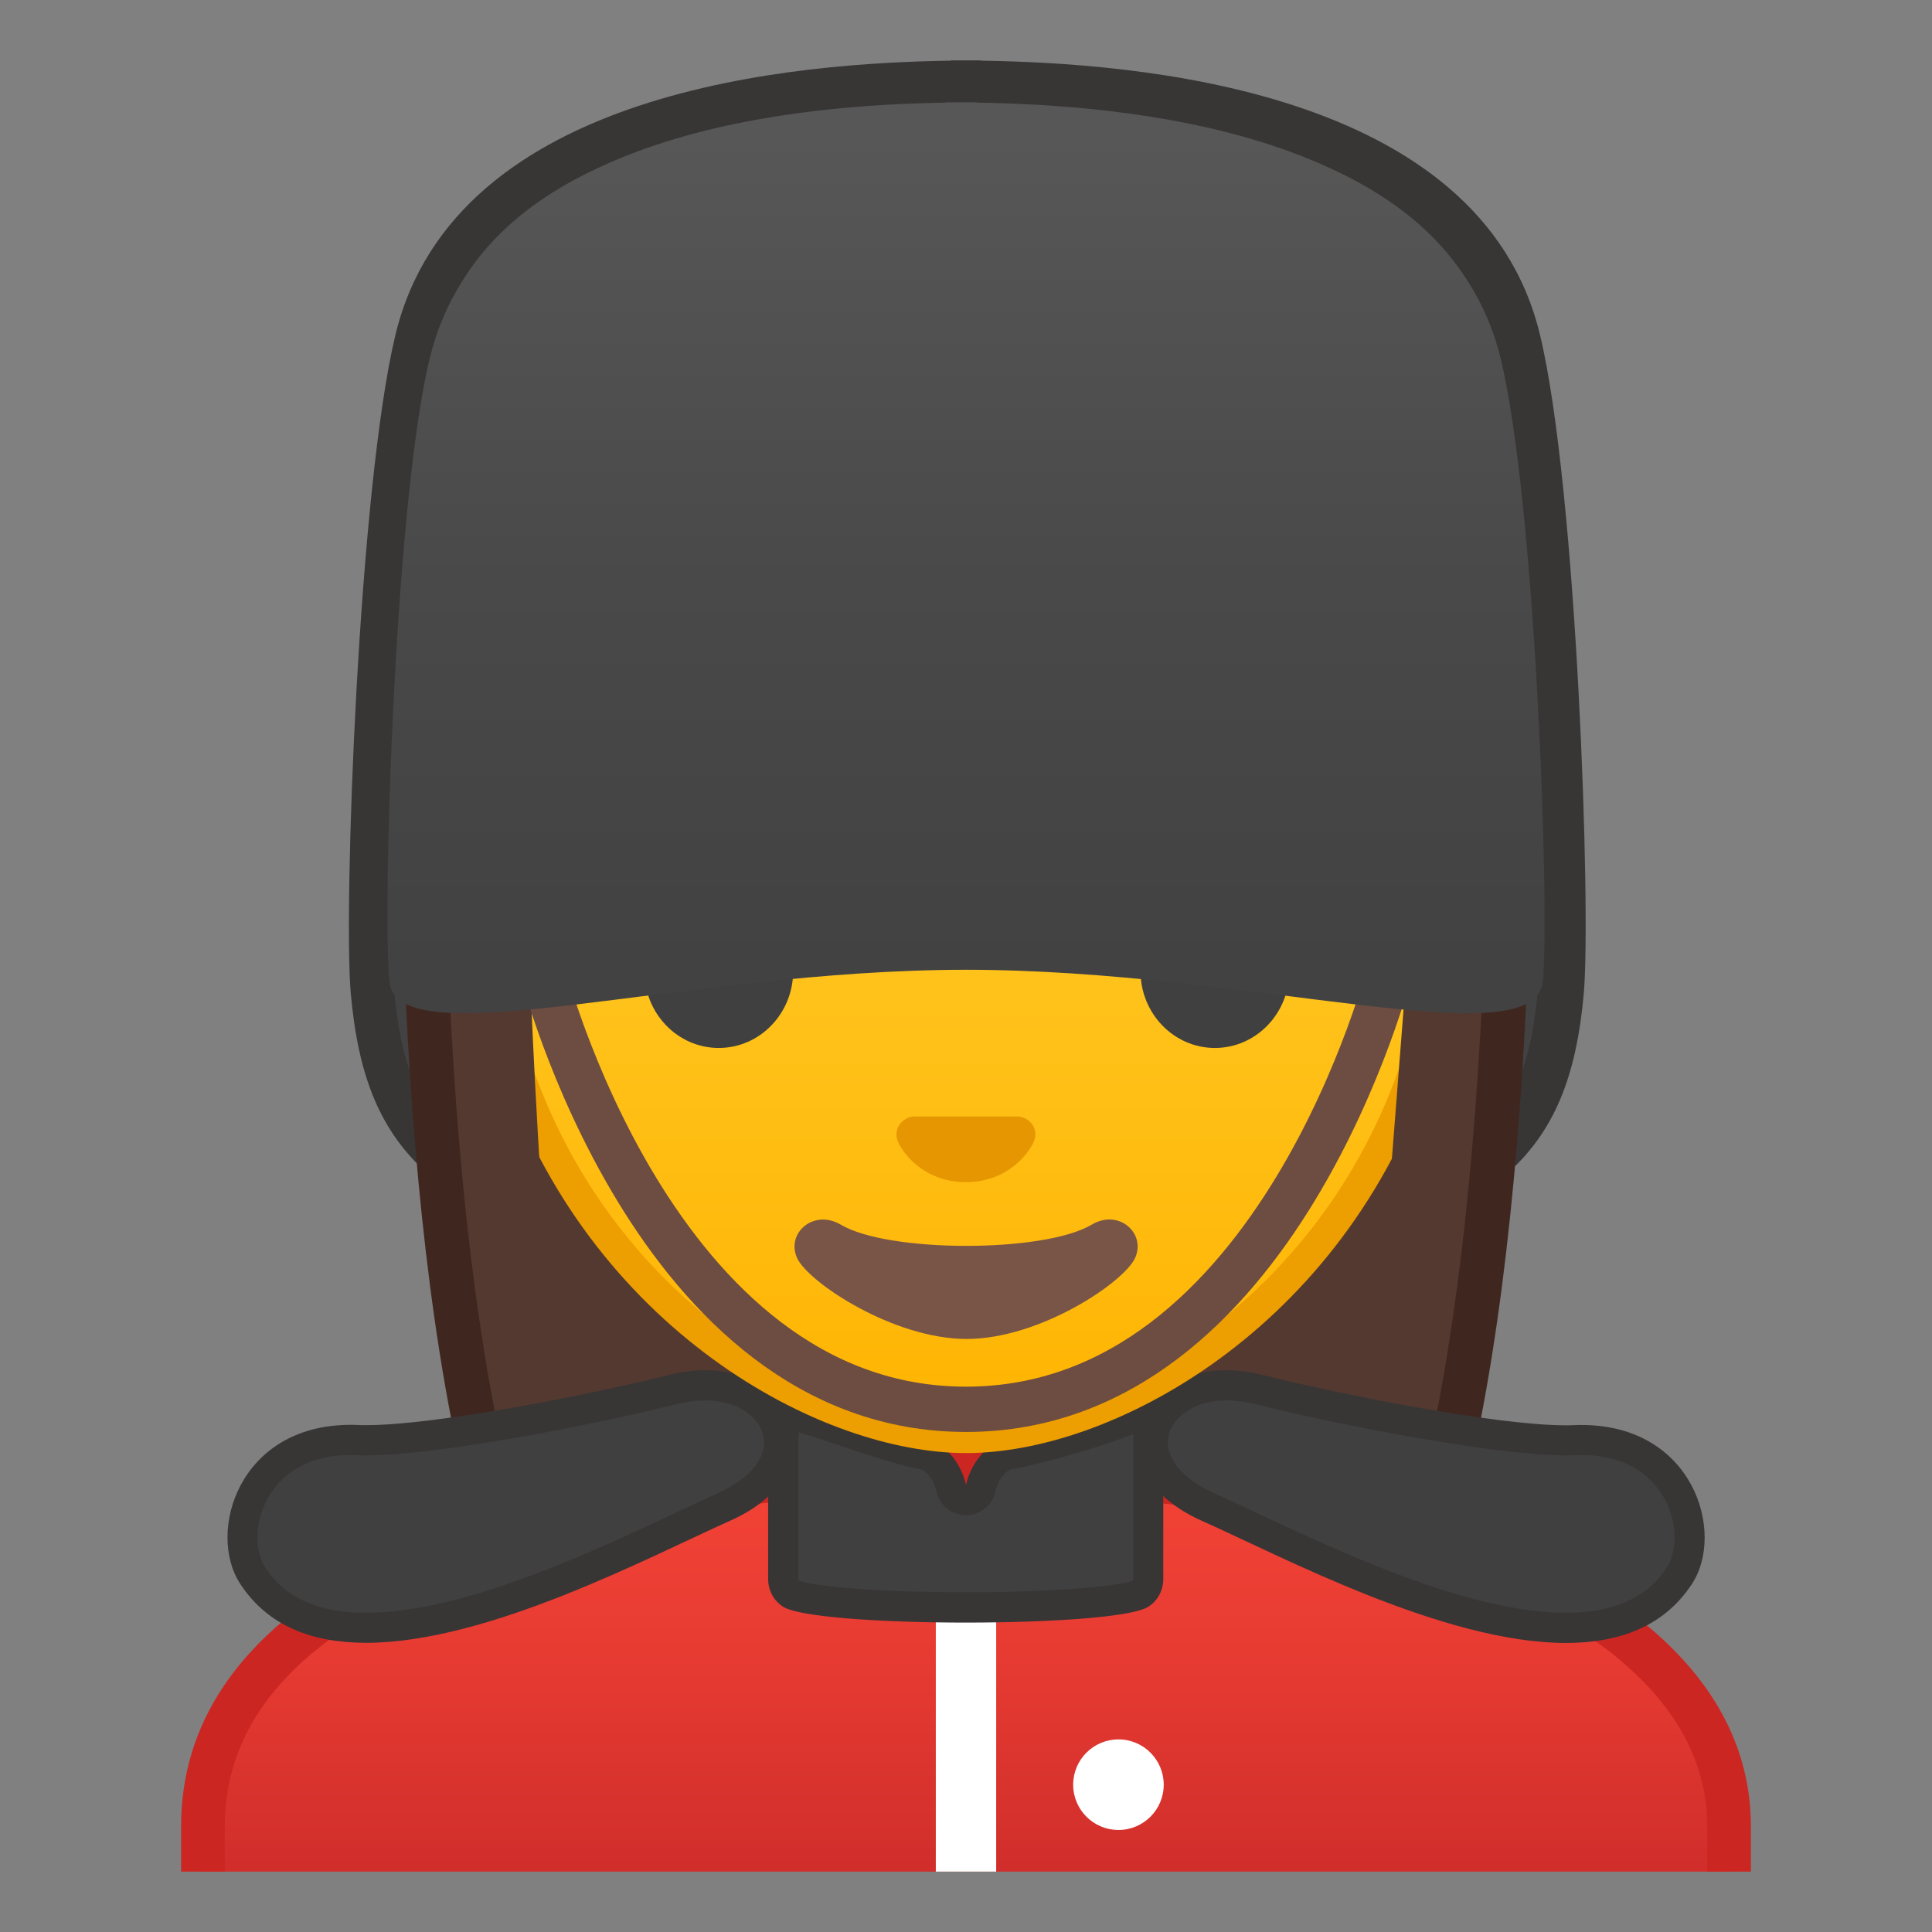 <svg viewBox="0 0 128 128" xmlns="http://www.w3.org/2000/svg" xmlns:xlink="http://www.w3.org/1999/xlink" width="512px" height="512px"><rect x="0" y="0" width="128" height="128" fill="#808080" stroke="none"/><linearGradient id="a" x1="64.15" x2="64.15" y1="-9.145" y2="31.525" gradientUnits="userSpaceOnUse"><stop stop-color="#757575" offset="0"/><stop stop-color="#424242" offset=".832"/></linearGradient><path d="M101.17 22.55C97.32 6.15 75 4.54 65 4.38v-.02h-2v.02c-10 .16-32.05 1.77-35.91 18.17-2.38 10.12-3.36 38.11-2.88 43.63.97 11.11 5.73 14.64 20.41 19.04C55.34 88.43 60 89.5 63 89.83v.09s.11.08 1 .02c.89.06 1-.02 1-.02v-.09c2-.33 7.9-1.4 18.62-4.61 14.68-4.4 19.5-7.93 20.47-19.04.48-5.53-.54-33.51-2.92-43.63z" fill="url(#a)"/><path d="M62.87 7h1.58c.09.01.18.01.27.02 25.25.4 32.57 8.85 34.26 15.87 2.3 9.55 3.4 37.24 2.91 42.67-.82 9.22-4.16 12.14-18.81 16.43-10.81 3.16-16.72 4.22-18.76 4.53-.14.02-.28.05-.42.09h-.04c-.07 0-.14-.01-.2-.01s-.14 0-.2.01h-.04c-.13-.04-.27-.07-.42-.09-1.74-.26-7.01-1.23-18.28-4.53-14.48-4.24-17.78-7.16-18.61-16.43-.51-5.68.47-33.07 2.78-42.67C30.58 15.87 37.8 7.41 62.6 7.02c.1 0 .19-.01.27-.02M65 4h-2v.02c-10 .15-32.85 1.77-36.8 18.16-2.44 10.12-3.46 38.11-2.96 43.63.99 11.11 5.89 14.64 20.92 19.04C55.13 88.07 60 89.14 63 89.47v.09s-.11.05.3.05c.15 0 .23-.01.47-.02.24.02.49.02.64.02.41 0 .58-.05.58-.05v-.09c2-.33 8.07-1.4 19.04-4.61 15.03-4.4 19.9-7.93 20.9-19.04.49-5.53-.46-33.51-2.9-43.63C98.1 5.79 75 4.17 65 4.02V4z" fill="#383535"/><radialGradient id="b" cx="53.581" cy="-128.89" r="56.328" gradientTransform="matrix(.793 0 0 .77 21.748 102)" gradientUnits="userSpaceOnUse"><stop stop-color="#6D4C41" offset="0"/><stop stop-color="#543930" offset="1"/></radialGradient><path d="M48.12 118.35s-6.35-.32-9.52-4.59c-6.88-9.27-10.66-32.47-10.66-65.33 0-1.48.24-14.55 9.64-23.97 6.32-6.33 15.39-9.55 26.96-9.55 11.48 0 20.4 3.16 26.51 9.4 8.87 9.06 9.07 21.61 9.02 24.03 0 32.95-3.79 56.15-10.67 65.42-3.09 4.17-9.13 4.57-9.55 4.59L64 118.33l-15.88.02z" fill="url(#b)"/><path d="M64.53 16.37c11.07 0 19.64 3.02 25.47 8.96 8.64 8.82 8.63 21.56 8.6 22.98v.12c0 32.55-3.69 55.44-10.38 64.46-2.62 3.53-7.92 3.97-8.42 4l-15.81-.02-15.8.02c-.5-.03-5.81-.48-8.42-4-6.69-9.02-10.38-31.91-10.38-64.48 0-.56.07-13.76 9.21-22.92 6.04-6.05 14.76-9.12 25.93-9.12m0-2.92c-38.37 0-38.06 34.43-38.06 34.98 0 22.3 1.76 53.81 10.95 66.2 3.65 4.91 10.7 5.18 10.7 5.18l15.88-.02 15.88.02s7.05-.27 10.7-5.18c9.2-12.39 10.95-43.9 10.95-66.2-.01-.55 1.37-34.98-37-34.98z" fill="#3F2720"/><defs><path id="c" d="M4 4h120v120H4z"/></defs><clipPath id="d"><use xlink:href="#c"/></clipPath><g clip-path="url(#d)"><linearGradient id="e" x1="64" x2="64" y1="97.445" y2="130.55" gradientUnits="userSpaceOnUse"><stop stop-color="#F44336" offset="0"/><stop stop-color="#E73B32" offset=".359"/><stop stop-color="#C62828" offset="1"/></linearGradient><path d="M13.45 130.55v-9.57c0-17.33 27.23-23.52 50.56-23.54h.14c13.4 0 25.83 2.15 35.03 6.06 7.02 2.98 15.39 8.44 15.39 17.49v9.57H13.45z" fill="url(#e)"/><path d="M64.14 98.89c24.34 0 48.97 7.59 48.97 22.1v8.12H14.89v-8.12c0-7 4.91-12.56 14.58-16.52 8.76-3.58 21.02-5.57 34.53-5.58h.14m0-2.89H64c-25.65.03-52 7.1-52 24.99V132h104v-11.01C116 104.13 89.9 96 64.14 96z" fill="#CC2623"/><path d="M66 130.68h-4V106.8c0-.55.9-1 2-1s2 .45 2 1v23.88z" fill="#fff"/><circle cx="74.1" cy="118.24" r="3" fill="#fff"/></g><path d="M24.24 107.85c-3.54 0-6-1.14-7.52-3.48-.93-1.43-.88-3.71.12-5.55.69-1.28 2.44-3.42 6.37-3.42.15 0 .31 0 .47.01.19.01.39.01.6.01 4.68 0 14.92-2.01 20.36-3.38.72-.18 1.43-.27 2.1-.27 2.45 0 4.44 1.29 4.84 3.14.4 1.9-.94 3.73-3.59 4.92-.82.37-1.76.81-2.8 1.3-5.71 2.68-14.32 6.72-20.95 6.72z" fill="#404040"/><path d="M46.72 90.78v2c2.31 0 3.62 1.22 3.86 2.35.29 1.38-.86 2.83-3.02 3.8-.82.37-1.77.81-2.81 1.3-5.62 2.64-14.1 6.62-20.51 6.62-3.17 0-5.36-.99-6.68-3.02-.62-.96-.77-2.82.16-4.53.59-1.08 2.08-2.9 5.49-2.9.14 0 .28 0 .42.01.2.01.41.01.64.01 4.76 0 15.11-2.03 20.6-3.4.64-.16 1.27-.24 1.86-.24v-2m0 0c-.73 0-1.52.09-2.34.3-5.12 1.28-15.45 3.34-20.11 3.34-.19 0-.38 0-.55-.01s-.34-.01-.51-.01c-7.42 0-9.52 7.12-7.32 10.51 1.86 2.87 4.86 3.93 8.36 3.93 8.08 0 18.81-5.72 24.14-8.1 6.99-3.12 4.54-9.96-1.67-9.96z" fill="#383535"/><path d="M103.76 107.85c-6.63 0-15.24-4.04-20.94-6.72-1.04-.49-1.98-.93-2.8-1.3-2.65-1.18-3.99-3.02-3.59-4.92.39-1.85 2.38-3.14 4.84-3.14.67 0 1.38.09 2.1.27 5.44 1.36 15.67 3.38 20.36 3.38.21 0 .41 0 .59-.01.16-.01.31-.01.47-.01 3.92 0 5.67 2.14 6.37 3.42 1 1.84 1.05 4.12.12 5.55-1.52 2.34-3.98 3.48-7.52 3.48z" fill="#404040"/><path d="M81.27 92.78c.59 0 1.22.08 1.86.24 5.49 1.37 15.84 3.4 20.6 3.4.22 0 .44 0 .64-.01.14-.01.29-.01.42-.01 3.41 0 4.9 1.81 5.49 2.9.93 1.7.78 3.57.16 4.53-1.32 2.03-3.51 3.02-6.68 3.02-6.41 0-14.9-3.99-20.51-6.62-1.05-.49-1.99-.94-2.81-1.3-2.16-.96-3.31-2.42-3.02-3.8.24-1.13 1.55-2.35 3.85-2.35m0-2c-6.22 0-8.66 6.84-1.66 9.97 5.34 2.38 16.06 8.1 24.14 8.1 3.49 0 6.5-1.07 8.36-3.93 2.2-3.39.1-10.51-7.32-10.51-.17 0-.34 0-.51.01s-.36.01-.55.01c-4.66 0-14.99-2.06-20.11-3.34-.83-.21-1.61-.31-2.35-.31z" fill="#383535"/><path d="M64 106.5c-6.53 0-10.83-.46-11.56-.89-.33-.2-.54-.58-.54-1.01v-9.21c0-1.42.27-1.68.28-1.68.28 0 .64.11.98.22l.2.06c.79.24 1.69.54 2.62.85 1.84.61 3.74 1.25 5.17 1.53.84.16 1.61 1.09 1.87 2.25.1.45.51.78.97.78s.87-.32.97-.78c.27-1.16 1.04-2.09 1.87-2.25 2.3-.44 5.68-1.42 7.87-2.28.42-.16.78-.41 1.11-.63.05-.03.1-.06.15-.1.06.35.12.96.12 2.04v9.21c0 .43-.21.82-.54 1.01-.71.42-5.01.88-11.54.88z" fill="#404040"/><path d="M52.92 94.89l.15.05c.77.23 1.66.53 2.59.84 1.87.62 3.8 1.27 5.3 1.56.38.07.9.66 1.09 1.49a2 2 0 0 0 3.9 0c.19-.83.71-1.42 1.09-1.49 2.35-.45 5.81-1.45 8.04-2.33 0 0 .01 0 .01-.01v9.59c0 .07-.02.12-.04.14-.83.32-4.73.76-11.06.76s-10.23-.44-11.06-.76c-.02-.02-.04-.07-.04-.14v-9.21c.01-.19.02-.35.03-.49m23.35-2.75c-.51 0-1.2.73-1.92 1.01-2.29.89-5.6 1.82-7.69 2.23-1.29.25-2.32 1.54-2.66 3-.34-1.47-1.36-2.75-2.66-3-2.09-.4-5.36-1.65-7.7-2.35-.48-.14-.97-.32-1.41-.32-.76 0-1.34.53-1.34 2.68v9.21c0 .77.39 1.49 1.03 1.87 1.16.68 6.61 1.03 12.06 1.03s10.91-.34 12.06-1.03c.65-.38 1.03-1.1 1.03-1.87v-9.21c.03-2.54-.3-3.25-.8-3.25z" fill="#383535"/><linearGradient id="f" x1="64" x2="64" y1="94.708" y2="17.885" gradientUnits="userSpaceOnUse"><stop stop-color="#FFB300" offset="0"/><stop stop-color="#FFB809" offset=".102"/><stop stop-color="#FFC21A" offset=".371"/><stop stop-color="#FFC825" offset=".659"/><stop stop-color="#FFCA28" offset="1"/></linearGradient><path d="M64 95.27c-2.3 0-4.91-.5-7.56-1.43C45.1 89.83 31.87 77.5 31.87 55.95c0-28.72 17.31-38.91 32.13-38.91s32.13 10.19 32.13 38.91c0 21.58-13.26 33.9-24.61 37.9-2.63.93-5.23 1.42-7.52 1.42z" fill="url(#f)"/><path d="M64 18.04c8.41 0 16.06 3.25 21.55 9.15 6.27 6.73 9.58 16.68 9.58 28.77 0 21.06-12.9 33.07-23.94 36.96-2.53.89-5.01 1.36-7.19 1.36-2.19 0-4.69-.48-7.23-1.38-11.03-3.9-23.9-15.92-23.9-36.94 0-12.09 3.31-22.03 9.58-28.77 5.49-5.9 13.14-9.15 21.55-9.15m0-2c-17.2 0-33.13 12.79-33.13 39.91 0 21.79 13.49 34.67 25.23 38.83 2.8.99 5.5 1.49 7.9 1.49 2.38 0 5.07-.49 7.85-1.47 11.76-4.14 25.28-17.03 25.28-38.84 0-27.13-15.93-39.92-33.13-39.92z" fill="#ED9E00"/><defs><path id="g" d="M32 88.23L29.8 38.1C29.8 21.57 45.18 9 61.7 9h4.8c16.52 0 31.72 12.57 31.72 29.09L96 87.97l-64 .26z"/></defs><clipPath id="h"><use xlink:href="#g"/></clipPath><g clip-path="url(#h)"><radialGradient id="i" cx="64.428" cy="-118.8" r="46.467" gradientTransform="matrix(.796 0 0 .796 12.725 97.031)" gradientUnits="userSpaceOnUse"><stop stop-color="#6D4C41" offset="0"/><stop stop-color="#543930" offset="1"/></radialGradient><path d="M100.94 43.2s.99-33.52-36.85-33.52-37 33.52-37 33.52.33 44.33 3.12 50.09 7.01 5.56 7.01 5.56-1.97-25.87-2.21-38.05c-.05-2.84-.91-13.38 5.02-14.71 21.79-4.9 34.12-16.46 34.12-16.46 3.21 7 13.23 13.83 16.83 16.43 2.96 2.13 2.54 10.91 2.49 14.65L90.5 98.78s4.57.36 7.45-5.5c2.9-5.86 2.99-50.08 2.99-50.08z" fill="url(#i)"/></g><path d="M67.81 74.05c-.1-.04-.21-.07-.32-.08H60.5c-.11.01-.21.04-.32.08-.63.26-.98.91-.68 1.61s1.69 2.66 4.49 2.66 4.19-1.96 4.49-2.66c.31-.69-.03-1.35-.67-1.61z" fill="#E59600"/><path d="M72.32 81.14c-3.15 1.87-13.46 1.87-16.61 0-1.81-1.07-3.65.57-2.9 2.21.74 1.61 6.37 5.36 11.23 5.36s10.42-3.75 11.16-5.36c.75-1.64-1.08-3.29-2.88-2.21z" fill="#795548"/><g fill="#404040"><ellipse cx="47.62" cy="64.33" rx="4.93" ry="5.1"/><ellipse cx="80.49" cy="64.33" rx="4.93" ry="5.1"/></g><path d="M92.11 64.14S84.75 93.37 64 93.37 35.89 64.14 35.89 64.14" fill="none" stroke="#6D4C41" stroke-linecap="round" stroke-linejoin="round" stroke-miterlimit="10" stroke-width="3"/><linearGradient id="j" x1="64" x2="64" y1="9.042" y2="64.17" gradientUnits="userSpaceOnUse"><stop stop-color="#575757" offset="0"/><stop stop-color="#494949" offset=".536"/><stop stop-color="#424242" offset="1"/></linearGradient><path d="M99.43 23.78C95.74 8.46 74.01 6.95 64.72 6.8v-.02h-2.06v.02c-9.29.15-30.51 1.66-34.2 16.98-2.28 9.46-3.13 36.05-2.67 41.22.46 5.19 19.34-.75 38.21-.75 18.88 0 37.76 5.94 38.22.75.46-5.17-.51-31.76-2.79-41.22z" fill="url(#j)"/></svg>
